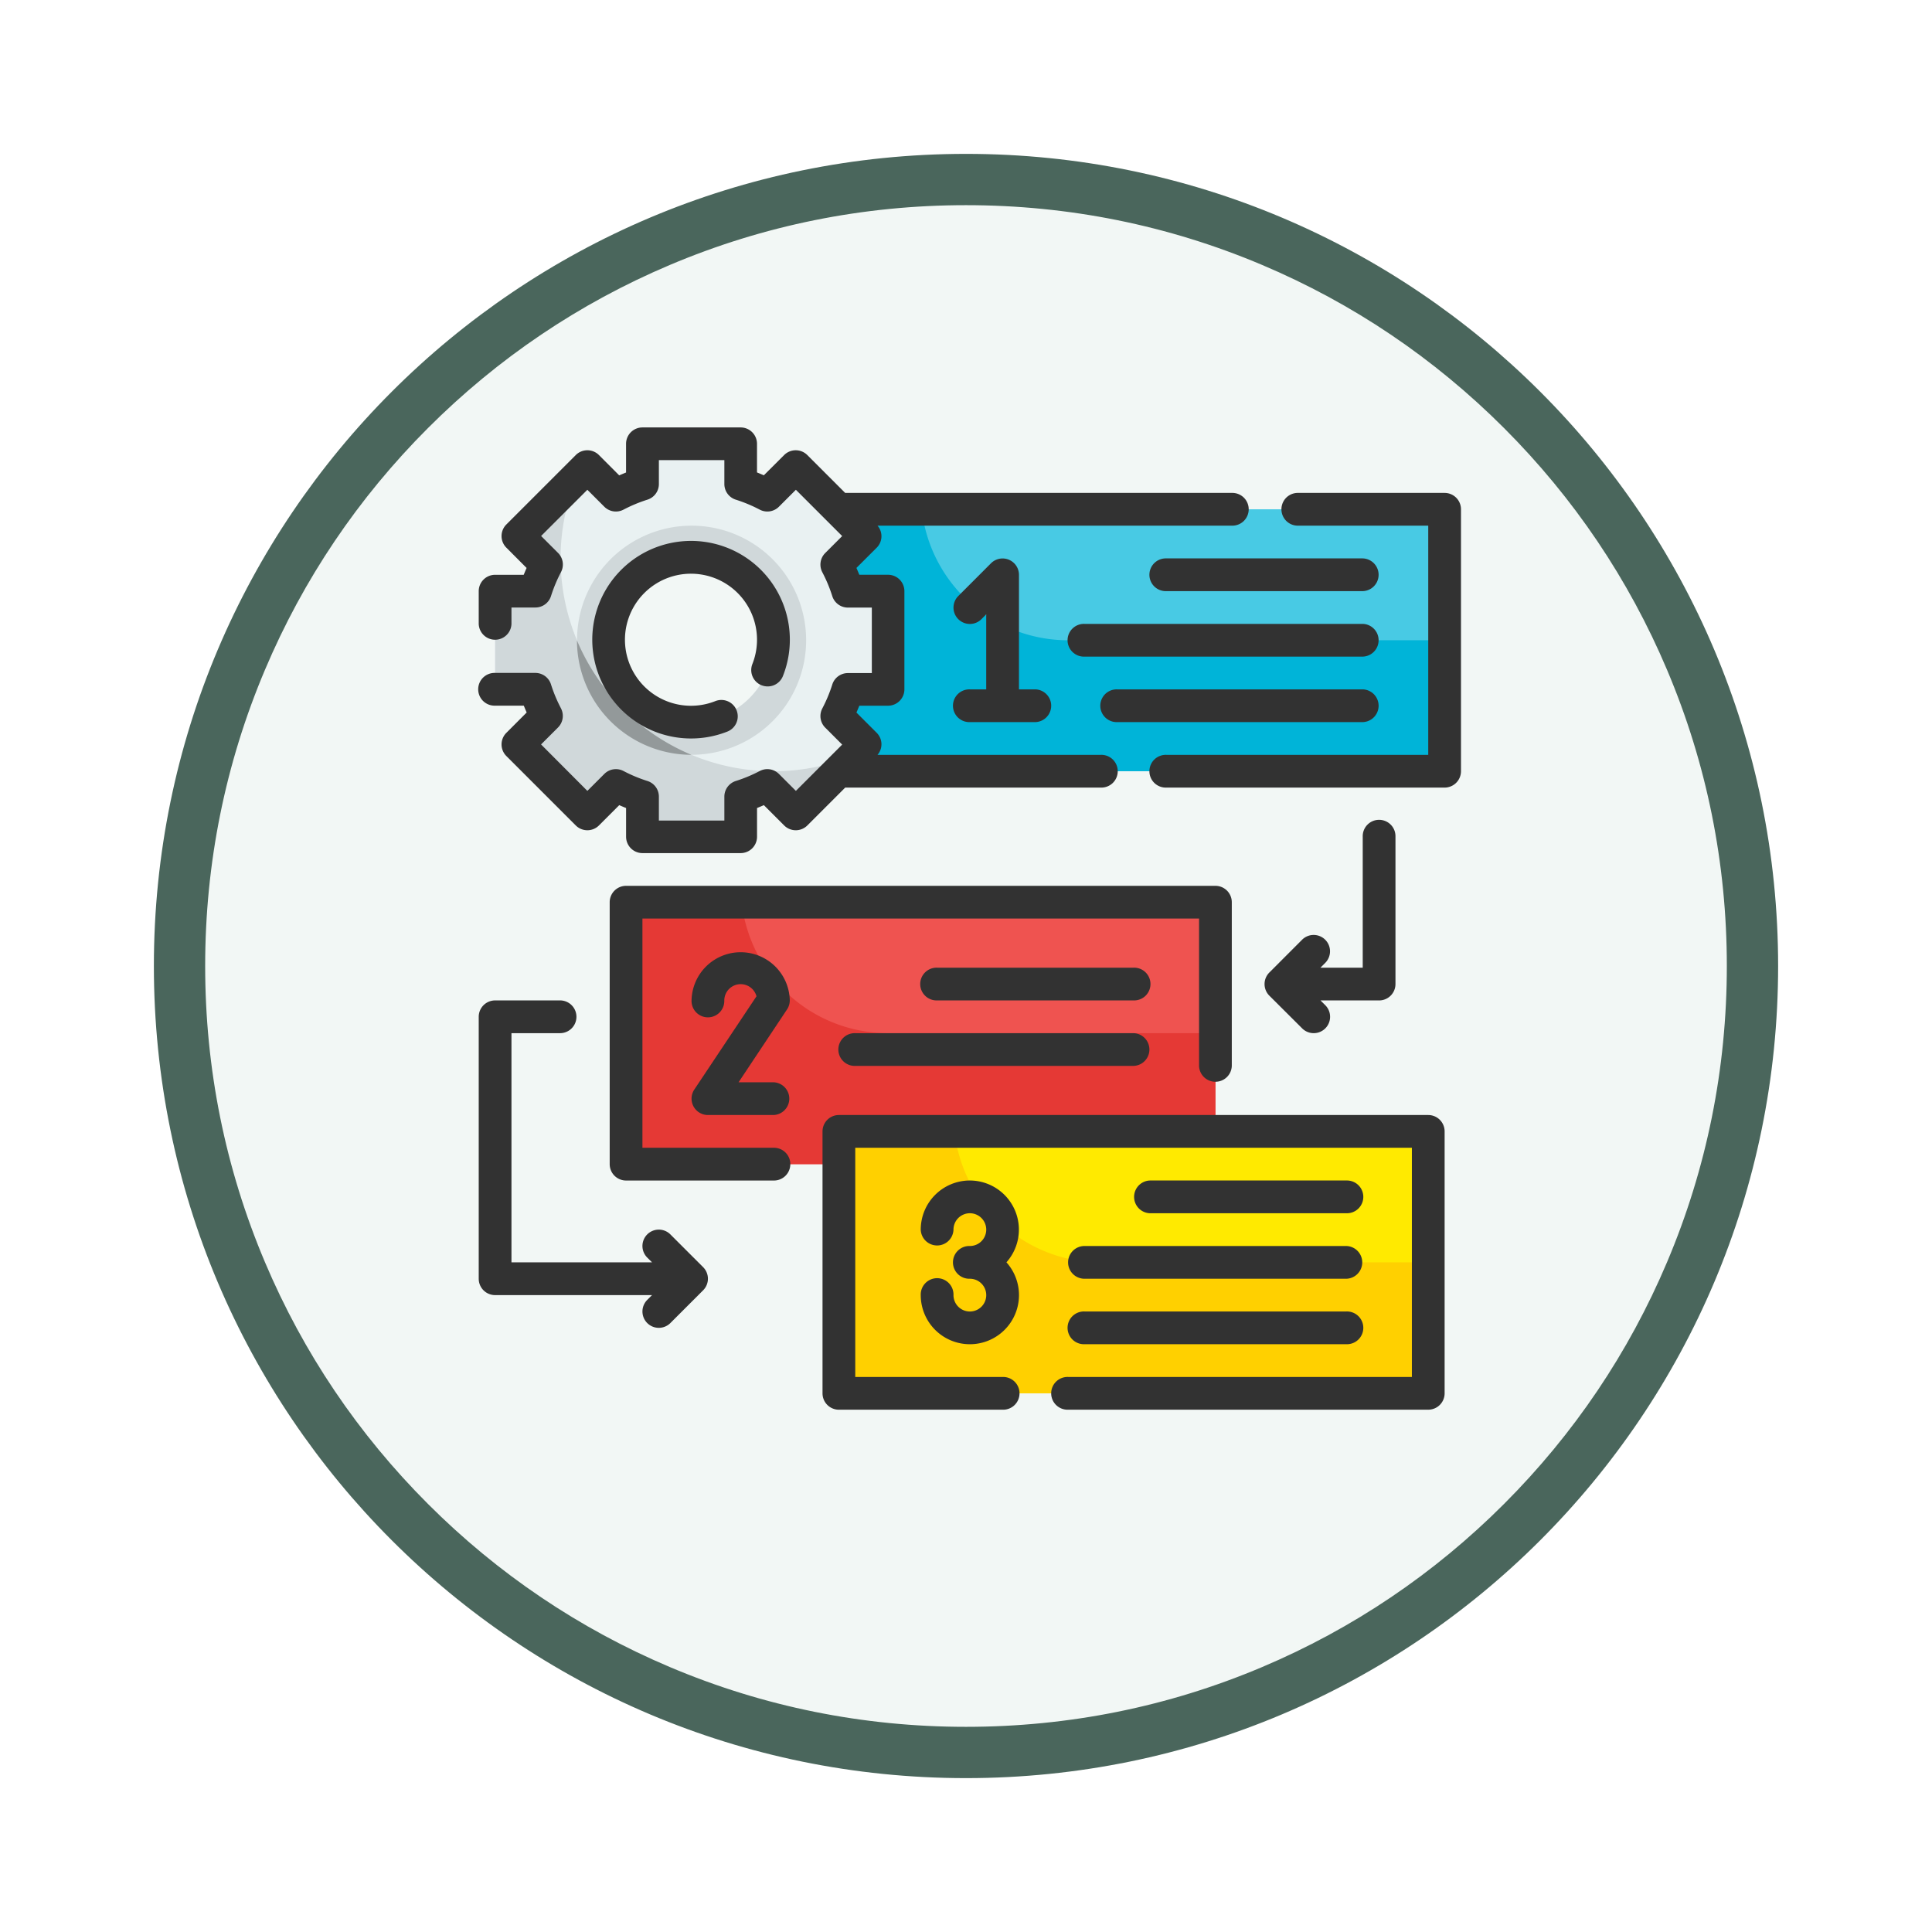 <svg xmlns="http://www.w3.org/2000/svg" xmlns:xlink="http://www.w3.org/1999/xlink" width="113" height="113" viewBox="0 0 113 113">
  <defs>
    <filter id="Trazado_982547" x="0" y="0" width="113" height="113" filterUnits="userSpaceOnUse">
      <feOffset dy="3" input="SourceAlpha"/>
      <feGaussianBlur stdDeviation="3" result="blur"/>
      <feFlood flood-opacity="0.161"/>
      <feComposite operator="in" in2="blur"/>
      <feComposite in="SourceGraphic"/>
    </filter>
  </defs>
  <g id="Grupo_1171840" data-name="Grupo 1171840" transform="translate(-192.136 -969)">
    <g id="Grupo_1171504" data-name="Grupo 1171504" transform="translate(160.136 -2223)">
      <g id="Grupo_1167519" data-name="Grupo 1167519" transform="translate(41 3198)">
        <g id="Grupo_1166845" data-name="Grupo 1166845" transform="translate(0)">
          <g id="Grupo_1166720" data-name="Grupo 1166720">
            <g id="Grupo_1164305" data-name="Grupo 1164305">
              <g id="Grupo_1163948" data-name="Grupo 1163948">
                <g id="Grupo_1158168" data-name="Grupo 1158168">
                  <g id="Grupo_1152576" data-name="Grupo 1152576">
                    <g id="Grupo_1148633" data-name="Grupo 1148633">
                      <g id="Grupo_1148525" data-name="Grupo 1148525">
                        <g transform="matrix(1, 0, 0, 1, -9, -6)" filter="url(#Trazado_982547)">
                          <g id="Trazado_982547-2" data-name="Trazado 982547" transform="translate(9 6)" fill="#f2f7f5">
                            <path d="M 47.5 93.5 C 41.289 93.5 35.265 92.284 29.595 89.886 C 24.118 87.569 19.198 84.252 14.973 80.027 C 10.748 75.802 7.431 70.882 5.114 65.405 C 2.716 59.735 1.5 53.711 1.5 47.5 C 1.5 41.289 2.716 35.265 5.114 29.595 C 7.431 24.118 10.748 19.198 14.973 14.973 C 19.198 10.748 24.118 7.431 29.595 5.114 C 35.265 2.716 41.289 1.5 47.5 1.5 C 53.711 1.5 59.735 2.716 65.405 5.114 C 70.882 7.431 75.802 10.748 80.027 14.973 C 84.252 19.198 87.569 24.118 89.886 29.595 C 92.284 35.265 93.5 41.289 93.5 47.5 C 93.5 53.711 92.284 59.735 89.886 65.405 C 87.569 70.882 84.252 75.802 80.027 80.027 C 75.802 84.252 70.882 87.569 65.405 89.886 C 59.735 92.284 53.711 93.5 47.5 93.5 Z" stroke="none"/>
                            <path d="M 47.5 3 C 41.491 3 35.664 4.176 30.18 6.496 C 24.881 8.737 20.122 11.946 16.034 16.034 C 11.946 20.122 8.737 24.881 6.496 30.18 C 4.176 35.664 3 41.491 3 47.5 C 3 53.509 4.176 59.336 6.496 64.82 C 8.737 70.119 11.946 74.878 16.034 78.966 C 20.122 83.054 24.881 86.263 30.18 88.504 C 35.664 90.824 41.491 92 47.5 92 C 53.509 92 59.336 90.824 64.82 88.504 C 70.119 86.263 74.878 83.054 78.966 78.966 C 83.054 74.878 86.263 70.119 88.504 64.82 C 90.824 59.336 92 53.509 92 47.5 C 92 41.491 90.824 35.664 88.504 30.18 C 86.263 24.881 83.054 20.122 78.966 16.034 C 74.878 11.946 70.119 8.737 64.82 6.496 C 59.336 4.176 53.509 3 47.5 3 M 47.5 0 C 73.734 0 95 21.266 95 47.5 C 95 73.734 73.734 95 47.5 95 C 21.266 95 0 73.734 0 47.5 C 0 21.266 21.266 0 47.5 0 Z" stroke="none" fill="#4a665c"/>
                          </g>
                        </g>
                      </g>
                    </g>
                  </g>
                </g>
              </g>
            </g>
          </g>
        </g>
      </g>
    </g>
    <g id="Fill_Outline" data-name="Fill Outline" transform="translate(218.136 992)">
      <g id="Color" transform="translate(2.958 2.958)">
        <path id="Trazado_1016813" data-name="Trazado 1016813" d="M22,7H59.343V22.32H22Z" transform="translate(-3.807 -3.17)" fill="#48cae4"/>
        <path id="Trazado_1016814" data-name="Trazado 1016814" d="M59.343,14.66v7.66H22V7h6.76a8.611,8.611,0,0,0,8.56,7.66Z" transform="translate(-3.807 -3.17)" fill="#00b4d8"/>
        <path id="Trazado_1016815" data-name="Trazado 1016815" d="M11,31H45.471V46.32H11Z" transform="translate(-3.34 -4.189)" fill="#ef5350"/>
        <path id="Trazado_1016816" data-name="Trazado 1016816" d="M25.981,17.363V11.618H23.625a10.023,10.023,0,0,0-.651-1.551L24.65,8.4,20.58,4.331,18.914,6.007a10.023,10.023,0,0,0-1.551-.651V3H11.618V5.356a10.023,10.023,0,0,0-1.551.651L8.4,4.331,4.331,8.4l1.676,1.666a10.023,10.023,0,0,0-.651,1.551H3v5.745H5.356a10.023,10.023,0,0,0,.651,1.551L4.331,20.58,8.4,24.65l1.666-1.676a10.024,10.024,0,0,0,1.551.651v2.356h5.745V23.625a10.023,10.023,0,0,0,1.551-.651L20.58,24.65,24.65,20.58l-1.676-1.666a10.023,10.023,0,0,0,.651-1.551ZM14.49,19.278a4.788,4.788,0,1,1,4.788-4.788A4.788,4.788,0,0,1,14.49,19.278Z" transform="translate(-3 -3)" fill="#e9f1f2"/>
        <path id="Trazado_1016817" data-name="Trazado 1016817" d="M19.278,22.238A12.448,12.448,0,0,1,7.768,5.05L4.331,8.488l1.676,1.666A10.024,10.024,0,0,0,5.356,11.7H3V17.45H5.356A10.023,10.023,0,0,0,6.007,19L4.331,20.667,8.4,24.737l1.666-1.676a10.024,10.024,0,0,0,1.551.651v2.356h5.745V23.712a10.023,10.023,0,0,0,1.551-.651l1.666,1.676L24.018,21.3a12.38,12.38,0,0,1-4.74.938Z" transform="translate(-3 -3.087)" fill="#d0d8da"/>
        <path id="Trazado_1016818" data-name="Trazado 1016818" d="M14.7,8a6.7,6.7,0,1,0,4.741,1.962A6.7,6.7,0,0,0,14.7,8Zm0,11.49A4.788,4.788,0,1,1,19.49,14.7,4.788,4.788,0,0,1,14.7,19.49Z" transform="translate(-3.212 -3.212)" fill="#d0d8da"/>
        <path id="Trazado_1016819" data-name="Trazado 1016819" d="M8,15.01A6.7,6.7,0,0,0,14.693,21.7,12.517,12.517,0,0,1,8,15.01Z" transform="translate(-3.212 -3.51)" fill="#93999a"/>
        <path id="Trazado_1016820" data-name="Trazado 1016820" d="M45.471,38.66v7.66H11V31h6.76a8.611,8.611,0,0,0,8.56,7.66Z" transform="translate(-3.34 -4.189)" fill="#e53935"/>
        <path id="Trazado_1016821" data-name="Trazado 1016821" d="M24,45H58.471V60.32H24Z" transform="translate(-3.892 -4.784)" fill="#ffea00"/>
        <path id="Trazado_1016822" data-name="Trazado 1016822" d="M58.471,52.66v7.66H24V45h6.76a8.611,8.611,0,0,0,8.56,7.66Z" transform="translate(-3.892 -4.784)" fill="#ffd000"/>
      </g>
      <g id="Outline_copy" data-name="Outline copy" transform="translate(2 2)">
        <path id="Trazado_1016823" data-name="Trazado 1016823" d="M60.235,6H51.618a.958.958,0,0,0,0,1.915h7.66V21.32H43.958a.958.958,0,1,0,0,1.915H60.235a.958.958,0,0,0,.958-.958V6.958A.958.958,0,0,0,60.235,6Z" transform="translate(-3.742 -2.17)" fill="#323232"/>
        <path id="Trazado_1016824" data-name="Trazado 1016824" d="M19.575,45.32h-7.66V31.915H44.471v8.618a.958.958,0,0,0,1.915,0V30.958A.958.958,0,0,0,45.428,30H10.958a.958.958,0,0,0-.958.958v15.32a.958.958,0,0,0,.958.958h8.618a.958.958,0,1,0,0-1.915Z" transform="translate(-2.34 -3.189)" fill="#323232"/>
        <path id="Trazado_1016825" data-name="Trazado 1016825" d="M58.428,44H23.958a.958.958,0,0,0-.958.958v15.32a.958.958,0,0,0,.958.958h9.575a.958.958,0,1,0,0-1.915H24.915V45.915H57.471V59.32H37.363a.958.958,0,1,0,0,1.915H58.428a.958.958,0,0,0,.958-.958V44.958A.958.958,0,0,0,58.428,44Z" transform="translate(-2.892 -3.784)" fill="#323232"/>
        <path id="Trazado_1016826" data-name="Trazado 1016826" d="M6.81,18.428a8.555,8.555,0,0,1-.584-1.4.958.958,0,0,0-.913-.67H2.958a.958.958,0,1,0,0,1.915H4.636c.054.133.109.265.168.4L3.615,19.864a.958.958,0,0,0,0,1.354L7.677,25.28a.958.958,0,0,0,1.354,0l1.188-1.188c.133.058.265.114.4.168v1.679a.958.958,0,0,0,.958.958H17.32a.958.958,0,0,0,.958-.958V24.26c.133-.054.265-.109.4-.168l1.188,1.188a.958.958,0,0,0,1.354,0l2.215-2.215H38.386a.958.958,0,1,0,0-1.915H25.325a.948.948,0,0,0-.045-1.286l-1.188-1.188c.058-.133.114-.265.168-.4h1.679a.958.958,0,0,0,.958-.958V11.575a.958.958,0,0,0-.958-.958H24.26c-.054-.133-.109-.265-.168-.4L25.28,9.031a.948.948,0,0,0,.045-1.286H46.046a.958.958,0,1,0,0-1.915H23.433L21.218,3.615a.958.958,0,0,0-1.354,0L18.676,4.8c-.133-.058-.265-.114-.4-.168V2.958A.958.958,0,0,0,17.32,2H11.575a.958.958,0,0,0-.958.958V4.636c-.133.054-.265.109-.4.168L9.031,3.615a.958.958,0,0,0-1.354,0L3.615,7.677a.958.958,0,0,0,0,1.354L4.8,10.219c-.058.133-.114.265-.168.4H2.958A.958.958,0,0,0,2,11.575V13.49a.958.958,0,0,0,1.915,0v-.958h1.4a.958.958,0,0,0,.913-.67,8.554,8.554,0,0,1,.584-1.4.958.958,0,0,0-.171-1.121l-.992-.992L8.354,5.646l.992.992a.958.958,0,0,0,1.121.171,8.554,8.554,0,0,1,1.4-.584.958.958,0,0,0,.67-.913v-1.4h3.83v1.4a.958.958,0,0,0,.67.913,8.555,8.555,0,0,1,1.4.584.958.958,0,0,0,1.121-.171l.992-.992,2.708,2.708-.992.992a.958.958,0,0,0-.171,1.121,8.555,8.555,0,0,1,.584,1.4.958.958,0,0,0,.913.67h1.4v3.83h-1.4a.958.958,0,0,0-.913.67,8.555,8.555,0,0,1-.584,1.4.958.958,0,0,0,.171,1.121l.992.992-2.708,2.708-.992-.992a.958.958,0,0,0-1.121-.171,8.555,8.555,0,0,1-1.4.584.958.958,0,0,0-.67.913v1.4h-3.83v-1.4a.958.958,0,0,0-.67-.913,8.554,8.554,0,0,1-1.4-.584.958.958,0,0,0-1.121.171l-.992.992L5.646,20.541l.992-.992a.958.958,0,0,0,.171-1.121Z" transform="translate(-2 -2)" fill="#323232"/>
        <path id="Trazado_1016827" data-name="Trazado 1016827" d="M18.843,17.375a.958.958,0,0,0,1.245-.543,5.778,5.778,0,1,0-3.251,3.251.957.957,0,1,0-.7-1.783A3.862,3.862,0,1,1,18.3,16.134a.958.958,0,0,0,.538,1.241Z" transform="translate(-2.295 -2.294)" fill="#323232"/>
        <path id="Trazado_1016828" data-name="Trazado 1016828" d="M31.958,17.66a.958.958,0,1,0,0,1.915h3.83a.958.958,0,0,0,0-1.915H34.83v-6.7a.958.958,0,0,0-1.634-.677L31.281,12.2a.957.957,0,1,0,1.354,1.354l.28-.281V17.66Z" transform="translate(-3.232 -2.34)" fill="#323232"/>
        <path id="Trazado_1016829" data-name="Trazado 1016829" d="M55.448,10H43.958a.958.958,0,1,0,0,1.915h11.49a.958.958,0,0,0,0-1.915Z" transform="translate(-3.742 -2.34)" fill="#323232"/>
        <path id="Trazado_1016830" data-name="Trazado 1016830" d="M55.235,14H38.958a.958.958,0,1,0,0,1.915H55.235a.958.958,0,0,0,0-1.915Z" transform="translate(-3.529 -2.51)" fill="#323232"/>
        <path id="Trazado_1016831" data-name="Trazado 1016831" d="M55.32,18H40.958a.958.958,0,1,0,0,1.915H55.32a.958.958,0,0,0,0-1.915Z" transform="translate(-3.614 -2.68)" fill="#323232"/>
        <path id="Trazado_1016832" data-name="Trazado 1016832" d="M53.55,32.983a.958.958,0,0,0-1.354,0L50.281,34.9a.958.958,0,0,0,0,1.354L52.2,38.167a.957.957,0,1,0,1.354-1.354l-.281-.28H56.7a.958.958,0,0,0,.958-.958V26.958a.958.958,0,1,0-1.915,0v7.66H53.269l.281-.281A.958.958,0,0,0,53.55,32.983Z" transform="translate(-4.039 -3.019)" fill="#323232"/>
        <path id="Trazado_1016833" data-name="Trazado 1016833" d="M13.21,50.686a.957.957,0,1,0-1.354,1.354l.281.28H3.915V38.915H6.788a.958.958,0,0,0,0-1.915H2.958A.958.958,0,0,0,2,37.958v15.32a.958.958,0,0,0,.958.958h9.179l-.281.281A.957.957,0,1,0,13.21,55.87l1.915-1.915a.958.958,0,0,0,0-1.354Z" transform="translate(-2 -3.487)" fill="#323232"/>
        <path id="Trazado_1016834" data-name="Trazado 1016834" d="M20.745,36.873a2.873,2.873,0,0,0-5.745,0,.958.958,0,1,0,1.915,0,.958.958,0,0,1,1.883-.243L15.16,42.087a.958.958,0,0,0,.8,1.488h3.83a.958.958,0,0,0,0-1.915h-2.04L20.584,37.4A.963.963,0,0,0,20.745,36.873Z" transform="translate(-2.552 -3.359)" fill="#323232"/>
        <path id="Trazado_1016835" data-name="Trazado 1016835" d="M41.448,35H29.958a.958.958,0,1,0,0,1.915h11.49a.958.958,0,1,0,0-1.915Z" transform="translate(-3.147 -3.402)" fill="#323232"/>
        <path id="Trazado_1016836" data-name="Trazado 1016836" d="M41.235,39H24.958a.958.958,0,1,0,0,1.915H41.235a.958.958,0,0,0,0-1.915Z" transform="translate(-2.935 -3.572)" fill="#323232"/>
        <path id="Trazado_1016837" data-name="Trazado 1016837" d="M31.873,48A2.873,2.873,0,0,0,29,50.873a.958.958,0,0,0,1.915,0,.958.958,0,1,1,.958.958.958.958,0,1,0,0,1.915.958.958,0,1,1-.958.958A.958.958,0,1,0,29,54.7a2.873,2.873,0,1,0,5.012-1.915A2.873,2.873,0,0,0,31.873,48Z" transform="translate(-3.147 -3.954)" fill="#323232"/>
        <path id="Trazado_1016838" data-name="Trazado 1016838" d="M54.448,49.915a.958.958,0,1,0,0-1.915H42.958a.958.958,0,0,0,0,1.915Z" transform="translate(-3.699 -3.954)" fill="#323232"/>
        <path id="Trazado_1016839" data-name="Trazado 1016839" d="M38,52.958a.958.958,0,0,0,.958.958h15.32a.958.958,0,0,0,0-1.915H38.958A.958.958,0,0,0,38,52.958Z" transform="translate(-3.529 -4.124)" fill="#323232"/>
        <path id="Trazado_1016840" data-name="Trazado 1016840" d="M38.958,57.915h15.32a.958.958,0,1,0,0-1.915H38.958a.958.958,0,1,0,0,1.915Z" transform="translate(-3.529 -4.294)" fill="#323232"/>
      </g>
    </g>
  </g>
</svg>

